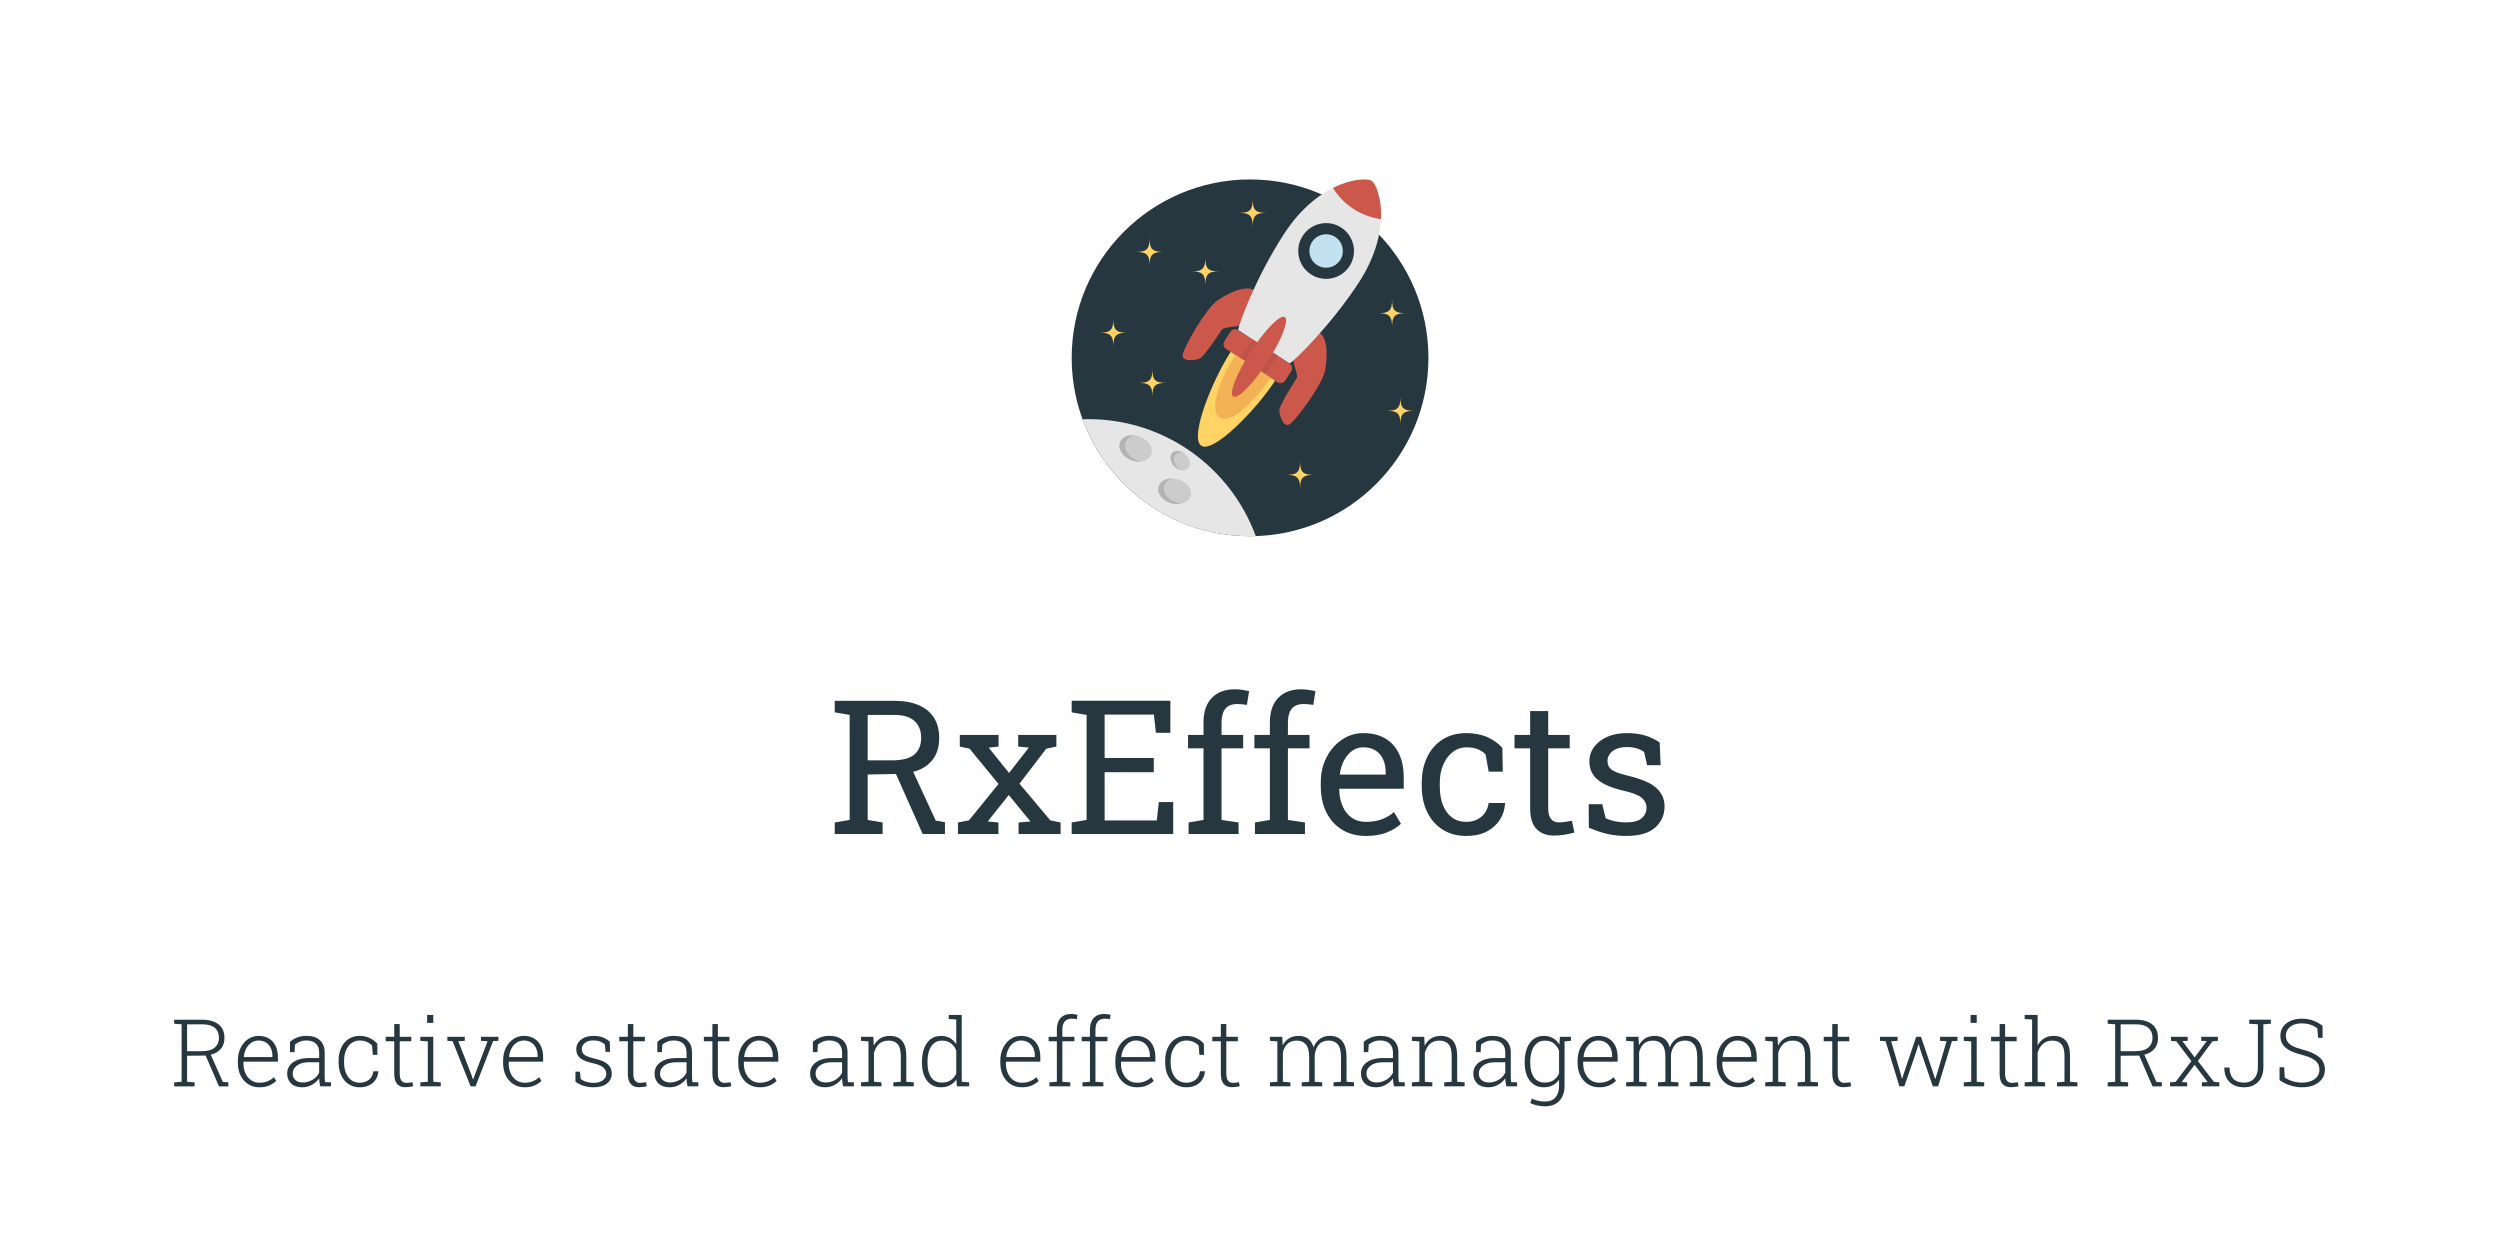 <?xml version="1.0" encoding="utf-8"?>
<svg viewBox="0 0 1280 640" xmlns="http://www.w3.org/2000/svg">
  <rect width="1280" height="640" style="fill: rgb(255, 255, 255);"/>
  <path d="M 451.893 427.019 L 427.383 427.019 L 427.383 421.109 L 435.023 419.799 L 435.023 366.039 L 427.383 364.719 L 427.383 358.819 L 457.803 358.819 C 462.77 358.819 466.963 359.559 470.383 361.039 C 473.81 362.526 476.413 364.676 478.193 367.489 C 479.973 370.302 480.863 373.739 480.863 377.799 C 480.863 381.799 479.996 385.159 478.263 387.879 C 476.53 390.599 474.07 392.652 470.883 394.039 C 467.696 395.432 463.913 396.176 459.533 396.269 L 444.253 396.549 L 444.253 419.799 L 451.893 421.109 L 451.893 427.019 Z M 483.813 427.019 L 472.423 427.019 L 457.243 392.939 L 466.473 392.849 L 479.083 420.129 L 483.813 420.969 L 483.813 427.019 Z M 444.253 366.039 L 444.253 389.289 L 456.863 389.289 C 462.023 389.289 465.773 388.302 468.113 386.329 C 470.46 384.362 471.633 381.489 471.633 377.709 C 471.633 374.116 470.506 371.272 468.253 369.179 C 466.006 367.086 462.523 366.039 457.803 366.039 L 444.253 366.039 ZM 511.195 427.019 L 490.475 427.019 L 490.475 421.109 L 496.095 420.039 L 511.235 401.379 L 496.425 383.329 L 491.415 382.249 L 491.415 376.299 L 511.285 376.299 L 511.285 382.249 L 506.225 382.819 L 516.635 395.749 L 526.755 382.769 L 521.315 382.249 L 521.315 376.299 L 540.865 376.299 L 540.865 382.249 L 535.705 383.329 L 521.975 401.239 L 537.775 420.039 L 543.025 421.109 L 543.025 427.019 L 521.505 427.019 L 521.505 421.109 L 527.595 420.599 L 516.485 407.049 L 505.705 420.599 L 511.195 421.109 L 511.195 427.019 ZM 600.676 427.019 L 548.696 427.019 L 548.696 421.109 L 556.336 419.799 L 556.336 366.039 L 548.696 364.719 L 548.696 358.769 L 599.226 358.769 L 599.226 375.179 L 591.816 375.179 L 590.786 365.889 L 565.566 365.889 L 565.566 388.109 L 590.736 388.109 L 590.736 395.379 L 565.566 395.379 L 565.566 420.079 L 592.286 420.079 L 593.316 410.659 L 600.676 410.659 L 600.676 427.019 ZM 634.151 427.019 L 608.551 427.019 L 608.551 421.109 L 616.191 419.799 L 616.191 383.139 L 608.271 383.139 L 608.271 376.299 L 616.191 376.299 L 616.191 369.879 C 616.191 364.472 617.604 360.292 620.431 357.339 C 623.264 354.386 627.211 352.909 632.271 352.909 C 633.331 352.909 634.481 352.996 635.721 353.169 C 636.954 353.342 638.227 353.582 639.541 353.889 L 638.411 360.929 C 637.851 360.802 637.094 360.692 636.141 360.599 C 635.187 360.506 634.287 360.459 633.441 360.459 C 630.721 360.459 628.707 361.262 627.401 362.869 C 626.087 364.482 625.431 366.819 625.431 369.879 L 625.431 376.299 L 636.491 376.299 L 636.491 383.139 L 625.431 383.139 L 625.431 419.799 L 634.151 421.109 L 634.151 427.019 ZM 668.135 427.019 L 642.535 427.019 L 642.535 421.109 L 650.175 419.799 L 650.175 383.139 L 642.255 383.139 L 642.255 376.299 L 650.175 376.299 L 650.175 369.879 C 650.175 364.472 651.588 360.292 654.415 357.339 C 657.248 354.386 661.195 352.909 666.255 352.909 C 667.315 352.909 668.465 352.996 669.705 353.169 C 670.938 353.342 672.212 353.582 673.525 353.889 L 672.395 360.929 C 671.835 360.802 671.078 360.692 670.125 360.599 C 669.172 360.506 668.272 360.459 667.425 360.459 C 664.705 360.459 662.692 361.262 661.385 362.869 C 660.072 364.482 659.415 366.819 659.415 369.879 L 659.415 376.299 L 670.475 376.299 L 670.475 383.139 L 659.415 383.139 L 659.415 419.799 L 668.135 421.109 L 668.135 427.019 ZM 699.351 427.999 C 694.664 427.999 690.584 426.929 687.111 424.789 C 683.644 422.649 680.964 419.672 679.071 415.859 C 677.184 412.046 676.241 407.639 676.241 402.639 L 676.241 400.579 C 676.241 395.766 677.234 391.462 679.221 387.669 C 681.201 383.869 683.841 380.869 687.141 378.669 C 690.434 376.462 694.034 375.359 697.941 375.359 C 702.507 375.359 706.327 376.299 709.401 378.179 C 712.481 380.052 714.801 382.682 716.361 386.069 C 717.927 389.462 718.711 393.456 718.711 398.049 L 718.711 403.819 L 685.801 403.819 L 685.661 404.049 C 685.721 407.302 686.291 410.186 687.371 412.699 C 688.451 415.212 690.007 417.189 692.041 418.629 C 694.067 420.069 696.504 420.789 699.351 420.789 C 702.477 420.789 705.217 420.342 707.571 419.449 C 709.931 418.556 711.971 417.329 713.691 415.769 L 717.301 421.769 C 715.487 423.516 713.091 424.992 710.111 426.199 C 707.124 427.399 703.537 427.999 699.351 427.999 Z M 685.991 396.359 L 686.081 396.599 L 709.471 396.599 L 709.471 395.379 C 709.471 392.939 709.041 390.759 708.181 388.839 C 707.327 386.919 706.047 385.402 704.341 384.289 C 702.641 383.182 700.507 382.629 697.941 382.629 C 695.881 382.629 694.007 383.229 692.321 384.429 C 690.634 385.636 689.244 387.269 688.151 389.329 C 687.051 391.396 686.331 393.739 685.991 396.359 ZM 750.676 427.999 C 746.083 427.999 742.083 426.929 738.676 424.789 C 735.27 422.649 732.63 419.672 730.756 415.859 C 728.883 412.046 727.946 407.639 727.946 402.639 L 727.946 400.679 C 727.946 395.866 728.853 391.552 730.666 387.739 C 732.473 383.926 735.08 380.909 738.486 378.689 C 741.893 376.469 745.956 375.359 750.676 375.359 C 754.77 375.359 758.356 376.032 761.436 377.379 C 764.516 378.719 767.103 380.562 769.196 382.909 L 769.426 395.099 L 762.206 395.099 L 760.616 386.239 C 759.55 385.146 758.22 384.269 756.626 383.609 C 755.033 382.956 753.16 382.629 751.006 382.629 C 748.253 382.629 745.84 383.442 743.766 385.069 C 741.686 386.689 740.07 388.859 738.916 391.579 C 737.756 394.299 737.176 397.332 737.176 400.679 L 737.176 402.639 C 737.176 406.332 737.716 409.536 738.796 412.249 C 739.876 414.969 741.423 417.072 743.436 418.559 C 745.45 420.046 747.846 420.789 750.626 420.789 C 753.753 420.789 756.35 419.929 758.416 418.209 C 760.476 416.489 761.74 414.129 762.206 411.129 L 770.506 411.129 L 770.596 411.409 C 770.443 414.316 769.583 417.036 768.016 419.569 C 766.456 422.096 764.23 424.132 761.336 425.679 C 758.45 427.226 754.896 427.999 750.676 427.999 ZM 795.682 427.819 C 791.929 427.819 788.952 426.716 786.752 424.509 C 784.545 422.309 783.442 418.786 783.442 413.939 L 783.442 383.139 L 775.432 383.139 L 775.432 376.299 L 783.442 376.299 L 783.442 364.069 L 792.682 364.069 L 792.682 376.299 L 803.692 376.299 L 803.692 383.139 L 792.682 383.139 L 792.682 413.939 C 792.682 416.379 793.165 418.176 794.132 419.329 C 795.099 420.489 796.395 421.069 798.022 421.069 C 799.115 421.069 800.335 420.966 801.682 420.759 C 803.022 420.559 804.069 420.379 804.822 420.219 L 806.082 426.269 C 804.742 426.676 803.095 427.036 801.142 427.349 C 799.189 427.662 797.369 427.819 795.682 427.819 ZM 832.521 427.999 C 829.114 427.999 825.927 427.656 822.961 426.969 C 819.987 426.282 816.831 425.222 813.491 423.789 L 813.401 411.739 L 820.381 411.739 L 822.111 418.999 C 823.864 419.719 825.561 420.242 827.201 420.569 C 828.841 420.902 830.614 421.069 832.521 421.069 C 836.274 421.069 838.961 420.349 840.581 418.909 C 842.207 417.469 843.021 415.689 843.021 413.569 C 843.021 411.569 842.201 409.872 840.561 408.479 C 838.921 407.086 835.944 405.906 831.631 404.939 C 825.504 403.532 820.997 401.649 818.111 399.289 C 815.217 396.929 813.771 393.782 813.771 389.849 C 813.771 387.096 814.567 384.636 816.161 382.469 C 817.754 380.296 819.974 378.569 822.821 377.289 C 825.661 376.002 828.971 375.359 832.751 375.359 C 836.597 375.359 839.887 375.799 842.621 376.679 C 845.354 377.552 847.737 378.722 849.771 380.189 L 850.241 391.769 L 843.301 391.769 L 841.801 385.019 C 840.707 384.206 839.411 383.579 837.911 383.139 C 836.411 382.706 834.691 382.489 832.751 382.489 C 829.877 382.489 827.544 383.159 825.751 384.499 C 823.951 385.846 823.051 387.536 823.051 389.569 C 823.051 390.756 823.307 391.786 823.821 392.659 C 824.341 393.532 825.334 394.322 826.801 395.029 C 828.267 395.729 830.424 396.422 833.271 397.109 C 840.331 398.769 845.261 400.879 848.061 403.439 C 850.854 406.006 852.251 409.162 852.251 412.909 C 852.251 417.189 850.667 420.776 847.501 423.669 C 844.327 426.556 839.334 427.999 832.521 427.999 Z" transform="matrix(1, 0, 0, 1, 0, 0)" style="fill: rgb(38, 55, 64); white-space: pre;"/>
  <path d="M 99.615 556.224 L 89.165 556.224 L 89.165 554.164 L 92.985 553.864 L 92.985 524.444 L 89.165 524.144 L 89.165 522.104 L 103.555 522.104 C 105.995 522.104 108.058 522.464 109.745 523.184 C 111.431 523.897 112.715 524.944 113.595 526.324 C 114.481 527.697 114.925 529.391 114.925 531.404 C 114.925 533.357 114.468 535.007 113.555 536.354 C 112.641 537.694 111.358 538.714 109.705 539.414 C 108.058 540.107 106.125 540.461 103.905 540.474 L 95.795 540.544 L 95.795 553.864 L 99.615 554.164 L 99.615 556.224 Z M 116.895 556.224 L 112.115 556.224 L 104.775 539.284 L 107.585 539.254 L 114.105 553.954 L 116.895 554.144 L 116.895 556.224 Z M 95.795 524.444 L 95.795 538.204 L 103.275 538.204 C 106.321 538.204 108.555 537.577 109.975 536.324 C 111.401 535.077 112.115 533.431 112.115 531.384 C 112.115 529.177 111.401 527.471 109.975 526.264 C 108.555 525.051 106.415 524.444 103.555 524.444 L 95.795 524.444 ZM 132.828 556.694 C 130.654 556.694 128.741 556.167 127.088 555.114 C 125.434 554.061 124.138 552.601 123.198 550.734 C 122.258 548.867 121.788 546.714 121.788 544.274 L 121.788 542.984 C 121.788 540.564 122.258 538.404 123.198 536.504 C 124.138 534.604 125.408 533.107 127.008 532.014 C 128.608 530.921 130.391 530.374 132.358 530.374 C 134.438 530.374 136.218 530.821 137.698 531.714 C 139.171 532.601 140.301 533.854 141.088 535.474 C 141.881 537.094 142.278 538.997 142.278 541.184 L 142.278 543.574 L 124.698 543.574 L 124.648 544.604 C 124.668 546.477 125.018 548.147 125.698 549.614 C 126.378 551.087 127.328 552.244 128.548 553.084 C 129.774 553.931 131.201 554.354 132.828 554.354 C 134.421 554.354 135.824 554.101 137.038 553.594 C 138.251 553.081 139.318 552.387 140.238 551.514 L 141.428 553.434 C 140.448 554.374 139.258 555.154 137.858 555.774 C 136.458 556.387 134.781 556.694 132.828 556.694 Z M 124.838 541.084 L 124.888 541.224 L 139.468 541.224 L 139.468 540.524 C 139.468 539.037 139.181 537.704 138.608 536.524 C 138.034 535.344 137.221 534.421 136.168 533.754 C 135.114 533.081 133.844 532.744 132.358 532.744 C 131.018 532.744 129.808 533.107 128.728 533.834 C 127.648 534.561 126.768 535.554 126.088 536.814 C 125.408 538.067 124.991 539.491 124.838 541.084 ZM 154.717 556.694 C 152.31 556.694 150.43 556.054 149.077 554.774 C 147.717 553.494 147.037 551.761 147.037 549.574 C 147.037 548.007 147.49 546.634 148.397 545.454 C 149.303 544.274 150.587 543.357 152.247 542.704 C 153.913 542.051 155.887 541.724 158.167 541.724 L 163.417 541.724 L 163.417 538.814 C 163.417 536.987 162.873 535.514 161.787 534.394 C 160.7 533.281 159.063 532.724 156.877 532.724 C 155.643 532.724 154.537 532.921 153.557 533.314 C 152.583 533.714 151.737 534.217 151.017 534.824 L 150.787 538.694 L 148.467 538.694 L 148.467 533.404 C 149.56 532.464 150.8 531.724 152.187 531.184 C 153.58 530.644 155.16 530.374 156.927 530.374 C 159.907 530.374 162.203 531.124 163.817 532.624 C 165.423 534.124 166.227 536.204 166.227 538.864 L 166.227 551.094 C 166.227 551.594 166.243 552.091 166.277 552.584 C 166.31 553.077 166.363 553.564 166.437 554.044 L 169.467 554.164 L 169.467 556.204 L 163.927 556.204 C 163.74 555.284 163.613 554.541 163.547 553.974 C 163.473 553.414 163.43 552.781 163.417 552.074 C 162.497 553.434 161.277 554.544 159.757 555.404 C 158.243 556.264 156.563 556.694 154.717 556.694 Z M 155.047 554.234 C 156.78 554.234 158.427 553.777 159.987 552.864 C 161.54 551.951 162.683 550.737 163.417 549.224 L 163.417 543.874 L 158.147 543.874 C 155.553 543.874 153.52 544.434 152.047 545.554 C 150.58 546.667 149.847 548.037 149.847 549.664 C 149.847 551.024 150.317 552.127 151.257 552.974 C 152.19 553.814 153.453 554.234 155.047 554.234 ZM 184.107 556.694 C 182 556.694 180.137 556.164 178.517 555.104 C 176.904 554.037 175.64 552.554 174.727 550.654 C 173.814 548.747 173.357 546.534 173.357 544.014 L 173.357 543.034 C 173.357 540.561 173.797 538.374 174.677 536.474 C 175.557 534.567 176.804 533.074 178.417 531.994 C 180.024 530.914 181.914 530.374 184.087 530.374 C 186.054 530.374 187.804 530.747 189.337 531.494 C 190.87 532.234 192.15 533.191 193.177 534.364 L 193.227 540.104 L 190.887 540.104 L 190.507 535.364 C 189.727 534.537 188.814 533.894 187.767 533.434 C 186.72 532.974 185.517 532.744 184.157 532.744 C 182.564 532.744 181.167 533.187 179.967 534.074 C 178.76 534.967 177.824 536.191 177.157 537.744 C 176.497 539.297 176.167 541.061 176.167 543.034 L 176.167 544.014 C 176.167 546.081 176.494 547.891 177.147 549.444 C 177.807 550.997 178.73 552.204 179.917 553.064 C 181.104 553.924 182.51 554.354 184.137 554.354 C 186.024 554.354 187.6 553.857 188.867 552.864 C 190.134 551.871 190.9 550.407 191.167 548.474 L 193.677 548.474 L 193.717 548.614 C 193.577 550.207 193.107 551.611 192.307 552.824 C 191.5 554.044 190.404 554.994 189.017 555.674 C 187.637 556.354 186 556.694 184.107 556.694 ZM 207.482 556.654 C 205.696 556.654 204.312 556.101 203.332 554.994 C 202.346 553.894 201.852 552.117 201.852 549.664 L 201.852 533.114 L 197.472 533.114 L 197.472 530.844 L 201.852 530.844 L 201.852 524.324 L 204.662 524.324 L 204.662 530.844 L 210.572 530.844 L 210.572 533.114 L 204.662 533.114 L 204.662 549.664 C 204.662 551.351 204.966 552.567 205.572 553.314 C 206.172 554.054 206.972 554.424 207.972 554.424 C 208.506 554.424 209.029 554.387 209.542 554.314 C 210.056 554.247 210.586 554.174 211.132 554.094 L 211.552 556.114 C 210.992 556.281 210.352 556.411 209.632 556.504 C 208.912 556.604 208.196 556.654 207.482 556.654 ZM 225.661 556.204 L 215.211 556.204 L 215.211 554.164 L 219.031 553.864 L 219.031 533.214 L 215.211 532.904 L 215.211 530.844 L 221.841 530.844 L 221.841 553.864 L 225.661 554.164 L 225.661 556.204 Z M 221.841 523.694 L 218.701 523.694 L 218.701 519.644 L 221.841 519.644 L 221.841 523.694 ZM 243.483 556.204 L 240.943 556.204 L 231.733 533.074 L 229.043 532.904 L 229.043 530.844 L 237.973 530.844 L 237.973 532.904 L 234.643 533.114 L 241.203 549.854 L 242.143 552.644 L 242.283 552.644 L 243.293 549.854 L 249.643 533.114 L 246.263 532.904 L 246.263 530.844 L 255.193 530.844 L 255.193 532.904 L 252.453 533.074 L 243.483 556.204 ZM 268.625 556.694 C 266.451 556.694 264.538 556.167 262.885 555.114 C 261.231 554.061 259.935 552.601 258.995 550.734 C 258.055 548.867 257.585 546.714 257.585 544.274 L 257.585 542.984 C 257.585 540.564 258.055 538.404 258.995 536.504 C 259.935 534.604 261.205 533.107 262.805 532.014 C 264.405 530.921 266.188 530.374 268.155 530.374 C 270.235 530.374 272.015 530.821 273.495 531.714 C 274.968 532.601 276.098 533.854 276.885 535.474 C 277.678 537.094 278.075 538.997 278.075 541.184 L 278.075 543.574 L 260.495 543.574 L 260.445 544.604 C 260.465 546.477 260.815 548.147 261.495 549.614 C 262.175 551.087 263.125 552.244 264.345 553.084 C 265.571 553.931 266.998 554.354 268.625 554.354 C 270.218 554.354 271.621 554.101 272.835 553.594 C 274.048 553.081 275.115 552.387 276.035 551.514 L 277.225 553.434 C 276.245 554.374 275.055 555.154 273.655 555.774 C 272.255 556.387 270.578 556.694 268.625 556.694 Z M 260.635 541.084 L 260.685 541.224 L 275.265 541.224 L 275.265 540.524 C 275.265 539.037 274.978 537.704 274.405 536.524 C 273.831 535.344 273.018 534.421 271.965 533.754 C 270.911 533.081 269.641 532.744 268.155 532.744 C 266.815 532.744 265.605 533.107 264.525 533.834 C 263.445 534.561 262.565 535.554 261.885 536.814 C 261.205 538.067 260.788 539.491 260.635 541.084 ZM 303.905 556.694 C 302.118 556.694 300.465 556.457 298.945 555.984 C 297.418 555.504 295.985 554.811 294.645 553.904 L 294.615 548.704 L 296.915 548.704 L 297.315 552.434 C 298.222 553.134 299.228 553.641 300.335 553.954 C 301.448 554.267 302.638 554.424 303.905 554.424 C 306.025 554.424 307.642 553.964 308.755 553.044 C 309.862 552.117 310.415 551.021 310.415 549.754 C 310.415 548.567 309.918 547.517 308.925 546.604 C 307.932 545.691 306.172 544.954 303.645 544.394 C 300.612 543.734 298.418 542.857 297.065 541.764 C 295.718 540.671 295.045 539.147 295.045 537.194 C 295.045 535.914 295.402 534.757 296.115 533.724 C 296.835 532.697 297.855 531.881 299.175 531.274 C 300.495 530.674 302.048 530.374 303.835 530.374 C 305.688 530.374 307.305 530.644 308.685 531.184 C 310.058 531.724 311.238 532.447 312.225 533.354 L 312.335 538.554 L 310.045 538.554 L 309.715 534.804 C 309.008 534.131 308.188 533.611 307.255 533.244 C 306.315 532.877 305.175 532.694 303.835 532.694 C 301.928 532.694 300.458 533.137 299.425 534.024 C 298.392 534.904 297.875 535.931 297.875 537.104 C 297.875 537.871 298.035 538.537 298.355 539.104 C 298.675 539.677 299.292 540.191 300.205 540.644 C 301.125 541.097 302.458 541.527 304.205 541.934 C 307.378 542.647 309.675 543.617 311.095 544.844 C 312.515 546.071 313.225 547.661 313.225 549.614 C 313.225 551.681 312.425 553.377 310.825 554.704 C 309.225 556.031 306.918 556.694 303.905 556.694 ZM 327.084 556.654 C 325.297 556.654 323.914 556.101 322.934 554.994 C 321.947 553.894 321.454 552.117 321.454 549.664 L 321.454 533.114 L 317.074 533.114 L 317.074 530.844 L 321.454 530.844 L 321.454 524.324 L 324.264 524.324 L 324.264 530.844 L 330.174 530.844 L 330.174 533.114 L 324.264 533.114 L 324.264 549.664 C 324.264 551.351 324.567 552.567 325.174 553.314 C 325.774 554.054 326.574 554.424 327.574 554.424 C 328.107 554.424 328.631 554.387 329.144 554.314 C 329.657 554.247 330.187 554.174 330.734 554.094 L 331.154 556.114 C 330.594 556.281 329.954 556.411 329.234 556.504 C 328.514 556.604 327.797 556.654 327.084 556.654 ZM 342.803 556.694 C 340.396 556.694 338.516 556.054 337.163 554.774 C 335.803 553.494 335.123 551.761 335.123 549.574 C 335.123 548.007 335.576 546.634 336.483 545.454 C 337.389 544.274 338.673 543.357 340.333 542.704 C 341.999 542.051 343.973 541.724 346.253 541.724 L 351.503 541.724 L 351.503 538.814 C 351.503 536.987 350.959 535.514 349.873 534.394 C 348.786 533.281 347.149 532.724 344.963 532.724 C 343.729 532.724 342.623 532.921 341.643 533.314 C 340.669 533.714 339.823 534.217 339.103 534.824 L 338.873 538.694 L 336.553 538.694 L 336.553 533.404 C 337.646 532.464 338.886 531.724 340.273 531.184 C 341.666 530.644 343.246 530.374 345.013 530.374 C 347.993 530.374 350.289 531.124 351.903 532.624 C 353.509 534.124 354.313 536.204 354.313 538.864 L 354.313 551.094 C 354.313 551.594 354.329 552.091 354.363 552.584 C 354.396 553.077 354.449 553.564 354.523 554.044 L 357.553 554.164 L 357.553 556.204 L 352.013 556.204 C 351.826 555.284 351.699 554.541 351.633 553.974 C 351.559 553.414 351.516 552.781 351.503 552.074 C 350.583 553.434 349.363 554.544 347.843 555.404 C 346.329 556.264 344.649 556.694 342.803 556.694 Z M 343.133 554.234 C 344.866 554.234 346.513 553.777 348.073 552.864 C 349.626 551.951 350.769 550.737 351.503 549.224 L 351.503 543.874 L 346.233 543.874 C 343.639 543.874 341.606 544.434 340.133 545.554 C 338.666 546.667 337.933 548.037 337.933 549.664 C 337.933 551.024 338.403 552.127 339.343 552.974 C 340.276 553.814 341.539 554.234 343.133 554.234 ZM 370.373 556.654 C 368.586 556.654 367.203 556.101 366.223 554.994 C 365.236 553.894 364.743 552.117 364.743 549.664 L 364.743 533.114 L 360.363 533.114 L 360.363 530.844 L 364.743 530.844 L 364.743 524.324 L 367.553 524.324 L 367.553 530.844 L 373.463 530.844 L 373.463 533.114 L 367.553 533.114 L 367.553 549.664 C 367.553 551.351 367.856 552.567 368.463 553.314 C 369.063 554.054 369.863 554.424 370.863 554.424 C 371.396 554.424 371.92 554.387 372.433 554.314 C 372.946 554.247 373.476 554.174 374.023 554.094 L 374.443 556.114 C 373.883 556.281 373.243 556.411 372.523 556.504 C 371.803 556.604 371.086 556.654 370.373 556.654 ZM 389.023 556.694 C 386.85 556.694 384.936 556.167 383.283 555.114 C 381.63 554.061 380.333 552.601 379.393 550.734 C 378.453 548.867 377.983 546.714 377.983 544.274 L 377.983 542.984 C 377.983 540.564 378.453 538.404 379.393 536.504 C 380.333 534.604 381.603 533.107 383.203 532.014 C 384.803 530.921 386.586 530.374 388.553 530.374 C 390.633 530.374 392.413 530.821 393.893 531.714 C 395.366 532.601 396.496 533.854 397.283 535.474 C 398.076 537.094 398.473 538.997 398.473 541.184 L 398.473 543.574 L 380.893 543.574 L 380.843 544.604 C 380.863 546.477 381.213 548.147 381.893 549.614 C 382.573 551.087 383.523 552.244 384.743 553.084 C 385.97 553.931 387.396 554.354 389.023 554.354 C 390.616 554.354 392.02 554.101 393.233 553.594 C 394.446 553.081 395.513 552.387 396.433 551.514 L 397.623 553.434 C 396.643 554.374 395.453 555.154 394.053 555.774 C 392.653 556.387 390.976 556.694 389.023 556.694 Z M 381.033 541.084 L 381.083 541.224 L 395.663 541.224 L 395.663 540.524 C 395.663 539.037 395.376 537.704 394.803 536.524 C 394.23 535.344 393.416 534.421 392.363 533.754 C 391.31 533.081 390.04 532.744 388.553 532.744 C 387.213 532.744 386.003 533.107 384.923 533.834 C 383.843 534.561 382.963 535.554 382.283 536.814 C 381.603 538.067 381.186 539.491 381.033 541.084 ZM 422.443 556.694 C 420.037 556.694 418.157 556.054 416.803 554.774 C 415.443 553.494 414.763 551.761 414.763 549.574 C 414.763 548.007 415.217 546.634 416.123 545.454 C 417.03 544.274 418.313 543.357 419.973 542.704 C 421.64 542.051 423.613 541.724 425.893 541.724 L 431.143 541.724 L 431.143 538.814 C 431.143 536.987 430.6 535.514 429.513 534.394 C 428.427 533.281 426.79 532.724 424.603 532.724 C 423.37 532.724 422.263 532.921 421.283 533.314 C 420.31 533.714 419.463 534.217 418.743 534.824 L 418.513 538.694 L 416.193 538.694 L 416.193 533.404 C 417.287 532.464 418.527 531.724 419.913 531.184 C 421.307 530.644 422.887 530.374 424.653 530.374 C 427.633 530.374 429.93 531.124 431.543 532.624 C 433.15 534.124 433.953 536.204 433.953 538.864 L 433.953 551.094 C 433.953 551.594 433.97 552.091 434.003 552.584 C 434.037 553.077 434.09 553.564 434.163 554.044 L 437.193 554.164 L 437.193 556.204 L 431.653 556.204 C 431.467 555.284 431.34 554.541 431.273 553.974 C 431.2 553.414 431.157 552.781 431.143 552.074 C 430.223 553.434 429.003 554.544 427.483 555.404 C 425.97 556.264 424.29 556.694 422.443 556.694 Z M 422.773 554.234 C 424.507 554.234 426.153 553.777 427.713 552.864 C 429.267 551.951 430.41 550.737 431.143 549.224 L 431.143 543.874 L 425.873 543.874 C 423.28 543.874 421.247 544.434 419.773 545.554 C 418.307 546.667 417.573 548.037 417.573 549.664 C 417.573 551.024 418.043 552.127 418.983 552.974 C 419.917 553.814 421.18 554.234 422.773 554.234 ZM 451.304 556.204 L 440.844 556.204 L 440.844 554.164 L 444.664 553.864 L 444.664 533.214 L 440.844 532.904 L 440.844 530.844 L 447.154 530.844 L 447.384 535.394 C 448.197 533.801 449.29 532.564 450.664 531.684 C 452.037 530.811 453.677 530.374 455.584 530.374 C 458.337 530.374 460.434 531.214 461.874 532.894 C 463.307 534.574 464.024 537.204 464.024 540.784 L 464.024 553.864 L 467.844 554.164 L 467.844 556.204 L 457.394 556.204 L 457.394 554.164 L 461.214 553.864 L 461.214 540.804 C 461.214 537.871 460.674 535.801 459.594 534.594 C 458.514 533.394 456.974 532.794 454.974 532.794 C 452.88 532.794 451.227 533.377 450.014 534.544 C 448.794 535.717 447.947 537.251 447.474 539.144 L 447.474 553.864 L 451.304 554.164 L 451.304 556.204 ZM 481.725 556.694 C 479.705 556.694 477.968 556.181 476.515 555.154 C 475.061 554.121 473.951 552.674 473.185 550.814 C 472.425 548.954 472.045 546.757 472.045 544.224 L 472.045 543.734 C 472.045 541.034 472.425 538.684 473.185 536.684 C 473.951 534.684 475.065 533.131 476.525 532.024 C 477.991 530.924 479.738 530.374 481.765 530.374 C 483.531 530.374 485.068 530.751 486.375 531.504 C 487.681 532.251 488.755 533.297 489.595 534.644 L 489.595 522.004 L 485.775 521.704 L 485.775 519.644 L 489.595 519.644 L 492.405 519.644 L 492.405 553.864 L 496.225 554.164 L 496.225 556.204 L 489.905 556.204 L 489.685 552.614 C 488.858 553.901 487.775 554.901 486.435 555.614 C 485.088 556.334 483.518 556.694 481.725 556.694 Z M 482.235 554.284 C 484.061 554.284 485.585 553.871 486.805 553.044 C 488.025 552.211 488.955 551.084 489.595 549.664 L 489.595 537.824 C 488.988 536.357 488.098 535.151 486.925 534.204 C 485.751 533.264 484.205 532.794 482.285 532.794 C 480.645 532.794 479.278 533.254 478.185 534.174 C 477.091 535.094 476.265 536.374 475.705 538.014 C 475.151 539.654 474.875 541.561 474.875 543.734 L 474.875 544.224 C 474.875 547.291 475.488 549.734 476.715 551.554 C 477.941 553.374 479.781 554.284 482.235 554.284 ZM 523.203 556.694 C 521.029 556.694 519.116 556.167 517.463 555.114 C 515.809 554.061 514.513 552.601 513.573 550.734 C 512.633 548.867 512.163 546.714 512.163 544.274 L 512.163 542.984 C 512.163 540.564 512.633 538.404 513.573 536.504 C 514.513 534.604 515.783 533.107 517.383 532.014 C 518.983 530.921 520.766 530.374 522.733 530.374 C 524.813 530.374 526.593 530.821 528.073 531.714 C 529.546 532.601 530.676 533.854 531.463 535.474 C 532.256 537.094 532.653 538.997 532.653 541.184 L 532.653 543.574 L 515.073 543.574 L 515.023 544.604 C 515.043 546.477 515.393 548.147 516.073 549.614 C 516.753 551.087 517.703 552.244 518.923 553.084 C 520.149 553.931 521.576 554.354 523.203 554.354 C 524.796 554.354 526.199 554.101 527.413 553.594 C 528.626 553.081 529.693 552.387 530.613 551.514 L 531.803 553.434 C 530.823 554.374 529.633 555.154 528.233 555.774 C 526.833 556.387 525.156 556.694 523.203 556.694 Z M 515.213 541.084 L 515.263 541.224 L 529.843 541.224 L 529.843 540.524 C 529.843 539.037 529.556 537.704 528.983 536.524 C 528.409 535.344 527.596 534.421 526.543 533.754 C 525.489 533.081 524.219 532.744 522.733 532.744 C 521.393 532.744 520.183 533.107 519.103 533.834 C 518.023 534.561 517.143 535.554 516.463 536.814 C 515.783 538.067 515.366 539.491 515.213 541.084 ZM 547.978 556.204 L 537.288 556.204 L 537.288 554.164 L 541.108 553.864 L 541.108 533.114 L 536.888 533.114 L 536.888 530.844 L 541.108 530.844 L 541.108 527.114 C 541.108 524.587 541.744 522.627 543.018 521.234 C 544.291 519.847 546.078 519.154 548.378 519.154 C 548.911 519.154 549.454 519.187 550.008 519.254 C 550.561 519.327 551.118 519.441 551.678 519.594 L 551.308 521.864 C 550.914 521.771 550.504 521.697 550.078 521.644 C 549.644 521.591 549.171 521.564 548.658 521.564 C 547.124 521.564 545.951 522.047 545.138 523.014 C 544.331 523.987 543.928 525.354 543.928 527.114 L 543.928 530.844 L 550.088 530.844 L 550.088 533.114 L 543.928 533.114 L 543.928 553.864 L 547.978 554.164 L 547.978 556.204 ZM 564.923 556.204 L 554.233 556.204 L 554.233 554.164 L 558.053 553.864 L 558.053 533.114 L 553.833 533.114 L 553.833 530.844 L 558.053 530.844 L 558.053 527.114 C 558.053 524.587 558.69 522.627 559.963 521.234 C 561.236 519.847 563.023 519.154 565.323 519.154 C 565.856 519.154 566.4 519.187 566.953 519.254 C 567.506 519.327 568.063 519.441 568.623 519.594 L 568.253 521.864 C 567.86 521.771 567.45 521.697 567.023 521.644 C 566.59 521.591 566.116 521.564 565.603 521.564 C 564.07 521.564 562.896 522.047 562.083 523.014 C 561.276 523.987 560.873 525.354 560.873 527.114 L 560.873 530.844 L 567.033 530.844 L 567.033 533.114 L 560.873 533.114 L 560.873 553.864 L 564.923 554.164 L 564.923 556.204 ZM 582.101 556.694 C 579.928 556.694 578.015 556.167 576.361 555.114 C 574.708 554.061 573.411 552.601 572.471 550.734 C 571.531 548.867 571.061 546.714 571.061 544.274 L 571.061 542.984 C 571.061 540.564 571.531 538.404 572.471 536.504 C 573.411 534.604 574.681 533.107 576.281 532.014 C 577.881 530.921 579.665 530.374 581.631 530.374 C 583.711 530.374 585.491 530.821 586.971 531.714 C 588.445 532.601 589.575 533.854 590.361 535.474 C 591.155 537.094 591.551 538.997 591.551 541.184 L 591.551 543.574 L 573.971 543.574 L 573.921 544.604 C 573.941 546.477 574.291 548.147 574.971 549.614 C 575.651 551.087 576.601 552.244 577.821 553.084 C 579.048 553.931 580.475 554.354 582.101 554.354 C 583.695 554.354 585.098 554.101 586.311 553.594 C 587.525 553.081 588.591 552.387 589.511 551.514 L 590.701 553.434 C 589.721 554.374 588.531 555.154 587.131 555.774 C 585.731 556.387 584.055 556.694 582.101 556.694 Z M 574.111 541.084 L 574.161 541.224 L 588.741 541.224 L 588.741 540.524 C 588.741 539.037 588.455 537.704 587.881 536.524 C 587.308 535.344 586.495 534.421 585.441 533.754 C 584.388 533.081 583.118 532.744 581.631 532.744 C 580.291 532.744 579.081 533.107 578.001 533.834 C 576.921 534.561 576.041 535.554 575.361 536.814 C 574.681 538.067 574.265 539.491 574.111 541.084 ZM 607.318 556.694 C 605.211 556.694 603.348 556.164 601.728 555.104 C 600.115 554.037 598.851 552.554 597.938 550.654 C 597.025 548.747 596.568 546.534 596.568 544.014 L 596.568 543.034 C 596.568 540.561 597.008 538.374 597.888 536.474 C 598.768 534.567 600.015 533.074 601.628 531.994 C 603.235 530.914 605.125 530.374 607.298 530.374 C 609.265 530.374 611.015 530.747 612.548 531.494 C 614.081 532.234 615.361 533.191 616.388 534.364 L 616.438 540.104 L 614.098 540.104 L 613.718 535.364 C 612.938 534.537 612.025 533.894 610.978 533.434 C 609.931 532.974 608.728 532.744 607.368 532.744 C 605.775 532.744 604.378 533.187 603.178 534.074 C 601.971 534.967 601.035 536.191 600.368 537.744 C 599.708 539.297 599.378 541.061 599.378 543.034 L 599.378 544.014 C 599.378 546.081 599.705 547.891 600.358 549.444 C 601.018 550.997 601.941 552.204 603.128 553.064 C 604.315 553.924 605.721 554.354 607.348 554.354 C 609.235 554.354 610.811 553.857 612.078 552.864 C 613.345 551.871 614.111 550.407 614.378 548.474 L 616.888 548.474 L 616.928 548.614 C 616.788 550.207 616.318 551.611 615.518 552.824 C 614.711 554.044 613.615 554.994 612.228 555.674 C 610.848 556.354 609.211 556.694 607.318 556.694 ZM 630.693 556.654 C 628.907 556.654 627.523 556.101 626.543 554.994 C 625.557 553.894 625.063 552.117 625.063 549.664 L 625.063 533.114 L 620.683 533.114 L 620.683 530.844 L 625.063 530.844 L 625.063 524.324 L 627.873 524.324 L 627.873 530.844 L 633.783 530.844 L 633.783 533.114 L 627.873 533.114 L 627.873 549.664 C 627.873 551.351 628.177 552.567 628.783 553.314 C 629.383 554.054 630.183 554.424 631.183 554.424 C 631.717 554.424 632.24 554.387 632.753 554.314 C 633.267 554.247 633.797 554.174 634.343 554.094 L 634.763 556.114 C 634.203 556.281 633.563 556.411 632.843 556.504 C 632.123 556.604 631.407 556.654 630.693 556.654 ZM 660.667 556.204 L 650.187 556.204 L 650.187 554.164 L 654.007 553.864 L 654.007 533.214 L 650.187 532.904 L 650.187 530.844 L 656.517 530.844 L 656.747 535.184 C 657.534 533.664 658.611 532.484 659.977 531.644 C 661.344 530.797 662.971 530.374 664.857 530.374 C 666.811 530.374 668.437 530.854 669.737 531.814 C 671.031 532.774 671.961 534.247 672.527 536.234 C 673.247 534.407 674.321 532.971 675.747 531.924 C 677.181 530.877 678.911 530.354 680.937 530.354 C 683.644 530.354 685.734 531.257 687.207 533.064 C 688.687 534.864 689.427 537.647 689.427 541.414 L 689.427 553.834 L 693.247 554.144 L 693.247 556.184 L 682.767 556.184 L 682.767 554.144 L 686.587 553.834 L 686.587 541.364 C 686.587 538.224 686.037 536.007 684.937 534.714 C 683.837 533.414 682.311 532.764 680.357 532.764 C 678.151 532.764 676.454 533.464 675.267 534.864 C 674.081 536.264 673.371 538.034 673.137 540.174 L 673.137 553.864 L 676.957 554.164 L 676.957 556.204 L 666.477 556.204 L 666.477 554.164 L 670.297 553.864 L 670.297 541.364 C 670.297 538.291 669.741 536.094 668.627 534.774 C 667.507 533.454 665.971 532.794 664.017 532.794 C 661.957 532.794 660.351 533.341 659.197 534.434 C 658.051 535.527 657.267 536.981 656.847 538.794 L 656.847 553.864 L 660.667 554.164 L 660.667 556.204 ZM 704.49 556.694 C 702.084 556.694 700.204 556.054 698.85 554.774 C 697.49 553.494 696.81 551.761 696.81 549.574 C 696.81 548.007 697.264 546.634 698.17 545.454 C 699.077 544.274 700.36 543.357 702.02 542.704 C 703.687 542.051 705.66 541.724 707.94 541.724 L 713.19 541.724 L 713.19 538.814 C 713.19 536.987 712.647 535.514 711.56 534.394 C 710.474 533.281 708.837 532.724 706.65 532.724 C 705.417 532.724 704.31 532.921 703.33 533.314 C 702.357 533.714 701.51 534.217 700.79 534.824 L 700.56 538.694 L 698.24 538.694 L 698.24 533.404 C 699.334 532.464 700.574 531.724 701.96 531.184 C 703.354 530.644 704.934 530.374 706.7 530.374 C 709.68 530.374 711.977 531.124 713.59 532.624 C 715.197 534.124 716 536.204 716 538.864 L 716 551.094 C 716 551.594 716.017 552.091 716.05 552.584 C 716.084 553.077 716.137 553.564 716.21 554.044 L 719.24 554.164 L 719.24 556.204 L 713.7 556.204 C 713.514 555.284 713.387 554.541 713.32 553.974 C 713.247 553.414 713.204 552.781 713.19 552.074 C 712.27 553.434 711.05 554.544 709.53 555.404 C 708.017 556.264 706.337 556.694 704.49 556.694 Z M 704.82 554.234 C 706.554 554.234 708.2 553.777 709.76 552.864 C 711.314 551.951 712.457 550.737 713.19 549.224 L 713.19 543.874 L 707.92 543.874 C 705.327 543.874 703.294 544.434 701.82 545.554 C 700.354 546.667 699.62 548.037 699.62 549.664 C 699.62 551.024 700.09 552.127 701.03 552.974 C 701.964 553.814 703.227 554.234 704.82 554.234 ZM 733.351 556.204 L 722.891 556.204 L 722.891 554.164 L 726.711 553.864 L 726.711 533.214 L 722.891 532.904 L 722.891 530.844 L 729.201 530.844 L 729.431 535.394 C 730.244 533.801 731.337 532.564 732.711 531.684 C 734.084 530.811 735.724 530.374 737.631 530.374 C 740.384 530.374 742.481 531.214 743.921 532.894 C 745.354 534.574 746.071 537.204 746.071 540.784 L 746.071 553.864 L 749.891 554.164 L 749.891 556.204 L 739.441 556.204 L 739.441 554.164 L 743.261 553.864 L 743.261 540.804 C 743.261 537.871 742.721 535.801 741.641 534.594 C 740.561 533.394 739.021 532.794 737.021 532.794 C 734.927 532.794 733.274 533.377 732.061 534.544 C 730.841 535.717 729.994 537.251 729.521 539.144 L 729.521 553.864 L 733.351 554.164 L 733.351 556.204 ZM 762.006 556.694 C 759.599 556.694 757.719 556.054 756.366 554.774 C 755.006 553.494 754.326 551.761 754.326 549.574 C 754.326 548.007 754.779 546.634 755.686 545.454 C 756.593 544.274 757.876 543.357 759.536 542.704 C 761.203 542.051 763.176 541.724 765.456 541.724 L 770.706 541.724 L 770.706 538.814 C 770.706 536.987 770.163 535.514 769.076 534.394 C 767.989 533.281 766.353 532.724 764.166 532.724 C 762.933 532.724 761.826 532.921 760.846 533.314 C 759.873 533.714 759.026 534.217 758.306 534.824 L 758.076 538.694 L 755.756 538.694 L 755.756 533.404 C 756.849 532.464 758.089 531.724 759.476 531.184 C 760.869 530.644 762.449 530.374 764.216 530.374 C 767.196 530.374 769.493 531.124 771.106 532.624 C 772.713 534.124 773.516 536.204 773.516 538.864 L 773.516 551.094 C 773.516 551.594 773.533 552.091 773.566 552.584 C 773.599 553.077 773.653 553.564 773.726 554.044 L 776.756 554.164 L 776.756 556.204 L 771.216 556.204 C 771.029 555.284 770.903 554.541 770.836 553.974 C 770.763 553.414 770.719 552.781 770.706 552.074 C 769.786 553.434 768.566 554.544 767.046 555.404 C 765.533 556.264 763.853 556.694 762.006 556.694 Z M 762.336 554.234 C 764.069 554.234 765.716 553.777 767.276 552.864 C 768.829 551.951 769.973 550.737 770.706 549.224 L 770.706 543.874 L 765.436 543.874 C 762.843 543.874 760.809 544.434 759.336 545.554 C 757.869 546.667 757.136 548.037 757.136 549.664 C 757.136 551.024 757.606 552.127 758.546 552.974 C 759.479 553.814 760.743 554.234 762.336 554.234 ZM 791.046 566.444 C 789.813 566.444 788.51 566.297 787.136 566.004 C 785.763 565.704 784.56 565.304 783.526 564.804 L 784.276 562.464 C 785.276 562.944 786.333 563.317 787.446 563.584 C 788.566 563.851 789.753 563.984 791.006 563.984 C 793.413 563.984 795.22 563.271 796.426 561.844 C 797.64 560.411 798.246 558.421 798.246 555.874 L 798.246 552.784 C 797.4 554.017 796.316 554.977 794.996 555.664 C 793.676 556.351 792.143 556.694 790.396 556.694 C 788.363 556.694 786.62 556.181 785.166 555.154 C 783.713 554.121 782.596 552.671 781.816 550.804 C 781.036 548.937 780.646 546.744 780.646 544.224 L 780.646 543.734 C 780.646 541.034 781.036 538.684 781.816 536.684 C 782.596 534.684 783.716 533.131 785.176 532.024 C 786.636 530.924 788.39 530.374 790.436 530.374 C 792.25 530.374 793.82 530.764 795.146 531.544 C 796.48 532.331 797.56 533.424 798.386 534.824 L 798.686 530.844 L 801.056 530.844 L 801.056 555.874 C 801.056 558.047 800.663 559.924 799.876 561.504 C 799.083 563.077 797.936 564.294 796.436 565.154 C 794.936 566.014 793.14 566.444 791.046 566.444 Z M 790.906 554.284 C 792.753 554.284 794.28 553.861 795.486 553.014 C 796.7 552.174 797.62 551.017 798.246 549.544 L 798.246 537.944 C 797.653 536.464 796.776 535.234 795.616 534.254 C 794.463 533.281 792.91 532.794 790.956 532.794 C 789.316 532.794 787.94 533.257 786.826 534.184 C 785.72 535.111 784.886 536.397 784.326 538.044 C 783.76 539.684 783.476 541.581 783.476 543.734 L 783.476 544.224 C 783.476 547.291 784.1 549.734 785.346 551.554 C 786.586 553.374 788.44 554.284 790.906 554.284 Z M 804.316 532.884 L 800.496 533.254 L 799.576 530.844 L 804.316 530.844 L 804.316 532.884 ZM 818.773 556.694 C 816.6 556.694 814.686 556.167 813.033 555.114 C 811.38 554.061 810.083 552.601 809.143 550.734 C 808.203 548.867 807.733 546.714 807.733 544.274 L 807.733 542.984 C 807.733 540.564 808.203 538.404 809.143 536.504 C 810.083 534.604 811.353 533.107 812.953 532.014 C 814.553 530.921 816.336 530.374 818.303 530.374 C 820.383 530.374 822.163 530.821 823.643 531.714 C 825.116 532.601 826.246 533.854 827.033 535.474 C 827.826 537.094 828.223 538.997 828.223 541.184 L 828.223 543.574 L 810.643 543.574 L 810.593 544.604 C 810.613 546.477 810.963 548.147 811.643 549.614 C 812.323 551.087 813.273 552.244 814.493 553.084 C 815.72 553.931 817.146 554.354 818.773 554.354 C 820.366 554.354 821.77 554.101 822.983 553.594 C 824.196 553.081 825.263 552.387 826.183 551.514 L 827.373 553.434 C 826.393 554.374 825.203 555.154 823.803 555.774 C 822.403 556.387 820.726 556.694 818.773 556.694 Z M 810.783 541.084 L 810.833 541.224 L 825.413 541.224 L 825.413 540.524 C 825.413 539.037 825.126 537.704 824.553 536.524 C 823.98 535.344 823.166 534.421 822.113 533.754 C 821.06 533.081 819.79 532.744 818.303 532.744 C 816.963 532.744 815.753 533.107 814.673 533.834 C 813.593 534.561 812.713 535.554 812.033 536.814 C 811.353 538.067 810.936 539.491 810.783 541.084 ZM 843.058 556.204 L 832.578 556.204 L 832.578 554.164 L 836.398 553.864 L 836.398 533.214 L 832.578 532.904 L 832.578 530.844 L 838.908 530.844 L 839.138 535.184 C 839.925 533.664 841.001 532.484 842.368 531.644 C 843.735 530.797 845.361 530.374 847.248 530.374 C 849.201 530.374 850.828 530.854 852.128 531.814 C 853.421 532.774 854.351 534.247 854.918 536.234 C 855.638 534.407 856.711 532.971 858.138 531.924 C 859.571 530.877 861.301 530.354 863.328 530.354 C 866.035 530.354 868.125 531.257 869.598 533.064 C 871.078 534.864 871.818 537.647 871.818 541.414 L 871.818 553.834 L 875.638 554.144 L 875.638 556.184 L 865.158 556.184 L 865.158 554.144 L 868.978 553.834 L 868.978 541.364 C 868.978 538.224 868.428 536.007 867.328 534.714 C 866.228 533.414 864.701 532.764 862.748 532.764 C 860.541 532.764 858.845 533.464 857.658 534.864 C 856.471 536.264 855.761 538.034 855.528 540.174 L 855.528 553.864 L 859.348 554.164 L 859.348 556.204 L 848.868 556.204 L 848.868 554.164 L 852.688 553.864 L 852.688 541.364 C 852.688 538.291 852.131 536.094 851.018 534.774 C 849.898 533.454 848.361 532.794 846.408 532.794 C 844.348 532.794 842.741 533.341 841.588 534.434 C 840.441 535.527 839.658 536.981 839.238 538.794 L 839.238 553.864 L 843.058 554.164 L 843.058 556.204 ZM 890 556.694 C 887.826 556.694 885.913 556.167 884.26 555.114 C 882.606 554.061 881.31 552.601 880.37 550.734 C 879.43 548.867 878.96 546.714 878.96 544.274 L 878.96 542.984 C 878.96 540.564 879.43 538.404 880.37 536.504 C 881.31 534.604 882.58 533.107 884.18 532.014 C 885.78 530.921 887.563 530.374 889.53 530.374 C 891.61 530.374 893.39 530.821 894.87 531.714 C 896.343 532.601 897.473 533.854 898.26 535.474 C 899.053 537.094 899.45 538.997 899.45 541.184 L 899.45 543.574 L 881.87 543.574 L 881.82 544.604 C 881.84 546.477 882.19 548.147 882.87 549.614 C 883.55 551.087 884.5 552.244 885.72 553.084 C 886.946 553.931 888.373 554.354 890 554.354 C 891.593 554.354 892.996 554.101 894.21 553.594 C 895.423 553.081 896.49 552.387 897.41 551.514 L 898.6 553.434 C 897.62 554.374 896.43 555.154 895.03 555.774 C 893.63 556.387 891.953 556.694 890 556.694 Z M 882.01 541.084 L 882.06 541.224 L 896.64 541.224 L 896.64 540.524 C 896.64 539.037 896.353 537.704 895.78 536.524 C 895.206 535.344 894.393 534.421 893.34 533.754 C 892.286 533.081 891.016 532.744 889.53 532.744 C 888.19 532.744 886.98 533.107 885.9 533.834 C 884.82 534.561 883.94 535.554 883.26 536.814 C 882.58 538.067 882.163 539.491 882.01 541.084 ZM 914.265 556.204 L 903.805 556.204 L 903.805 554.164 L 907.625 553.864 L 907.625 533.214 L 903.805 532.904 L 903.805 530.844 L 910.115 530.844 L 910.345 535.394 C 911.158 533.801 912.251 532.564 913.625 531.684 C 914.998 530.811 916.638 530.374 918.545 530.374 C 921.298 530.374 923.395 531.214 924.835 532.894 C 926.268 534.574 926.985 537.204 926.985 540.784 L 926.985 553.864 L 930.805 554.164 L 930.805 556.204 L 920.355 556.204 L 920.355 554.164 L 924.175 553.864 L 924.175 540.804 C 924.175 537.871 923.635 535.801 922.555 534.594 C 921.475 533.394 919.935 532.794 917.935 532.794 C 915.841 532.794 914.188 533.377 912.975 534.544 C 911.755 535.717 910.908 537.251 910.435 539.144 L 910.435 553.864 L 914.265 554.164 L 914.265 556.204 ZM 943.748 556.654 C 941.961 556.654 940.578 556.101 939.598 554.994 C 938.611 553.894 938.118 552.117 938.118 549.664 L 938.118 533.114 L 933.738 533.114 L 933.738 530.844 L 938.118 530.844 L 938.118 524.324 L 940.928 524.324 L 940.928 530.844 L 946.838 530.844 L 946.838 533.114 L 940.928 533.114 L 940.928 549.664 C 940.928 551.351 941.231 552.567 941.838 553.314 C 942.438 554.054 943.238 554.424 944.238 554.424 C 944.771 554.424 945.295 554.387 945.808 554.314 C 946.321 554.247 946.851 554.174 947.398 554.094 L 947.818 556.114 C 947.258 556.281 946.618 556.411 945.898 556.504 C 945.178 556.604 944.461 556.654 943.748 556.654 ZM 975.012 556.204 L 972.482 556.204 L 965.402 533.044 L 962.542 532.904 L 962.542 530.844 L 971.562 530.844 L 971.562 532.904 L 968.262 533.144 L 972.622 548.004 L 973.792 552.174 L 973.932 552.174 L 975.292 548.004 L 981.082 530.844 L 983.562 530.844 L 989.332 547.974 L 990.782 552.434 L 990.922 552.404 L 992.282 547.974 L 996.642 533.114 L 993.312 532.904 L 993.312 530.844 L 1002.242 530.844 L 1002.242 532.904 L 999.382 533.094 L 992.332 556.204 L 989.612 556.204 L 983.682 538.904 L 982.392 534.734 L 982.252 534.754 L 980.982 538.904 L 975.012 556.204 ZM 1015.903 556.204 L 1005.453 556.204 L 1005.453 554.164 L 1009.273 553.864 L 1009.273 533.214 L 1005.453 532.904 L 1005.453 530.844 L 1012.083 530.844 L 1012.083 553.864 L 1015.903 554.164 L 1015.903 556.204 Z M 1012.083 523.694 L 1008.943 523.694 L 1008.943 519.644 L 1012.083 519.644 L 1012.083 523.694 ZM 1029.436 556.654 C 1027.649 556.654 1026.266 556.101 1025.286 554.994 C 1024.299 553.894 1023.806 552.117 1023.806 549.664 L 1023.806 533.114 L 1019.426 533.114 L 1019.426 530.844 L 1023.806 530.844 L 1023.806 524.324 L 1026.616 524.324 L 1026.616 530.844 L 1032.526 530.844 L 1032.526 533.114 L 1026.616 533.114 L 1026.616 549.664 C 1026.616 551.351 1026.919 552.567 1027.526 553.314 C 1028.126 554.054 1028.926 554.424 1029.926 554.424 C 1030.459 554.424 1030.982 554.387 1031.496 554.314 C 1032.009 554.247 1032.539 554.174 1033.086 554.094 L 1033.506 556.114 C 1032.946 556.281 1032.306 556.411 1031.586 556.504 C 1030.866 556.604 1030.149 556.654 1029.436 556.654 ZM 1047.084 556.204 L 1036.624 556.204 L 1036.624 554.164 L 1040.444 553.864 L 1040.444 522.004 L 1036.624 521.704 L 1036.624 519.644 L 1043.264 519.644 L 1043.264 535.274 C 1044.091 533.727 1045.204 532.524 1046.604 531.664 C 1047.998 530.804 1049.641 530.374 1051.534 530.374 C 1054.208 530.374 1056.258 531.197 1057.684 532.844 C 1059.118 534.497 1059.834 537.074 1059.834 540.574 L 1059.834 553.864 L 1063.654 554.164 L 1063.654 556.204 L 1053.194 556.204 L 1053.194 554.164 L 1057.014 553.864 L 1057.014 540.524 C 1057.014 537.757 1056.478 535.777 1055.404 534.584 C 1054.324 533.391 1052.824 532.794 1050.904 532.794 C 1048.838 532.794 1047.178 533.371 1045.924 534.524 C 1044.664 535.677 1043.778 537.177 1043.264 539.024 L 1043.264 553.864 L 1047.084 554.164 L 1047.084 556.204 ZM 1089.591 556.224 L 1079.141 556.224 L 1079.141 554.164 L 1082.961 553.864 L 1082.961 524.444 L 1079.141 524.144 L 1079.141 522.104 L 1093.531 522.104 C 1095.971 522.104 1098.035 522.464 1099.721 523.184 C 1101.408 523.897 1102.691 524.944 1103.571 526.324 C 1104.458 527.697 1104.901 529.391 1104.901 531.404 C 1104.901 533.357 1104.445 535.007 1103.531 536.354 C 1102.618 537.694 1101.335 538.714 1099.681 539.414 C 1098.035 540.107 1096.101 540.461 1093.881 540.474 L 1085.771 540.544 L 1085.771 553.864 L 1089.591 554.164 L 1089.591 556.224 Z M 1106.871 556.224 L 1102.091 556.224 L 1094.751 539.284 L 1097.561 539.254 L 1104.081 553.954 L 1106.871 554.144 L 1106.871 556.224 Z M 1085.771 524.444 L 1085.771 538.204 L 1093.251 538.204 C 1096.298 538.204 1098.531 537.577 1099.951 536.324 C 1101.378 535.077 1102.091 533.431 1102.091 531.384 C 1102.091 529.177 1101.378 527.471 1099.951 526.264 C 1098.531 525.051 1096.391 524.444 1093.531 524.444 L 1085.771 524.444 ZM 1119.834 556.204 L 1111.064 556.204 L 1111.064 554.164 L 1113.944 553.904 L 1121.984 543.294 L 1114.274 533.144 L 1111.534 532.904 L 1111.534 530.844 L 1120.114 530.844 L 1120.114 532.904 L 1117.394 533.024 L 1123.674 541.394 L 1129.864 533.024 L 1127.044 532.904 L 1127.044 530.844 L 1135.554 530.844 L 1135.554 532.904 L 1132.794 533.144 L 1125.314 543.244 L 1133.514 553.904 L 1136.304 554.164 L 1136.304 556.204 L 1127.354 556.204 L 1127.354 554.164 L 1130.334 554.044 L 1123.624 545.184 L 1116.994 554.044 L 1119.834 554.164 L 1119.834 556.204 ZM 1149.009 556.694 C 1147.009 556.694 1145.249 556.324 1143.729 555.584 C 1142.202 554.844 1141.012 553.731 1140.159 552.244 C 1139.312 550.757 1138.872 548.921 1138.839 546.734 L 1138.889 546.594 L 1141.509 546.594 C 1141.542 549.141 1142.196 551.064 1143.469 552.364 C 1144.742 553.657 1146.572 554.304 1148.959 554.304 C 1150.432 554.304 1151.696 553.981 1152.749 553.334 C 1153.802 552.687 1154.616 551.767 1155.189 550.574 C 1155.756 549.387 1156.039 547.997 1156.039 546.404 L 1156.039 524.444 L 1151.609 524.164 L 1151.609 522.074 L 1162.669 522.074 L 1162.669 524.144 L 1158.849 524.444 L 1158.849 546.404 C 1158.849 548.484 1158.456 550.294 1157.669 551.834 C 1156.882 553.374 1155.749 554.567 1154.269 555.414 C 1152.796 556.267 1151.042 556.694 1149.009 556.694 ZM 1178.609 556.694 C 1176.656 556.694 1174.706 556.397 1172.759 555.804 C 1170.819 555.211 1168.942 554.291 1167.129 553.044 L 1167.129 546.434 L 1169.469 546.434 L 1169.819 551.754 C 1171.199 552.614 1172.629 553.254 1174.109 553.674 C 1175.596 554.094 1177.096 554.304 1178.609 554.304 C 1180.409 554.304 1181.976 554.027 1183.309 553.474 C 1184.649 552.921 1185.689 552.147 1186.429 551.154 C 1187.169 550.161 1187.539 549.017 1187.539 547.724 C 1187.539 546.471 1187.239 545.371 1186.639 544.424 C 1186.039 543.477 1185.062 542.647 1183.709 541.934 C 1182.356 541.214 1180.522 540.557 1178.209 539.964 C 1175.729 539.324 1173.702 538.574 1172.129 537.714 C 1170.562 536.854 1169.406 535.817 1168.659 534.604 C 1167.919 533.397 1167.549 531.957 1167.549 530.284 C 1167.549 528.577 1168.002 527.074 1168.909 525.774 C 1169.816 524.467 1171.086 523.444 1172.719 522.704 C 1174.352 521.957 1176.252 521.584 1178.419 521.584 C 1180.719 521.584 1182.772 521.927 1184.579 522.614 C 1186.379 523.307 1187.906 524.191 1189.159 525.264 L 1189.159 531.364 L 1186.839 531.364 L 1186.489 526.534 C 1185.502 525.734 1184.339 525.107 1182.999 524.654 C 1181.652 524.201 1180.126 523.974 1178.419 523.974 C 1176.752 523.974 1175.316 524.254 1174.109 524.814 C 1172.909 525.367 1171.982 526.111 1171.329 527.044 C 1170.682 527.984 1170.359 529.047 1170.359 530.234 C 1170.359 531.374 1170.619 532.377 1171.139 533.244 C 1171.652 534.111 1172.542 534.877 1173.809 535.544 C 1175.076 536.211 1176.849 536.847 1179.129 537.454 C 1182.829 538.407 1185.626 539.694 1187.519 541.314 C 1189.406 542.927 1190.349 545.047 1190.349 547.674 C 1190.349 549.487 1189.856 551.067 1188.869 552.414 C 1187.876 553.767 1186.496 554.821 1184.729 555.574 C 1182.962 556.321 1180.922 556.694 1178.609 556.694 Z" transform="matrix(1, 0, 0, 1, 0, 0)" style="fill: rgb(38, 55, 64); white-space: pre;"/>
  <g transform="matrix(1.427, 0, 0, 1.427, 548.698, 91.875)" style="">
    <circle style="fill: rgb(38, 55, 64);" cx="64" cy="64" r="64"/>
    <path style="fill: rgb(230, 230, 230);" d="M3.902,86.052C12.889,110.533,36.404,128,64,128c0.688,0,1.368-0.03,2.051-0.052 C57.064,103.467,33.549,86,5.953,86C5.266,86,4.585,86.03,3.902,86.052z"/>
    <g>
      <path style="fill: rgb(204, 88, 76);" d="M66.229,40.395c-1.971-2.472-7.503-1.295-13.833,2.94c-4.399,3.104-11.73,16.229-12.525,19.29 s4.902,2.307,6.121,1.59c1.929-1.133,7.375-9.52,7.919-10.357c0.545-0.838,4.149-0.883,6.917-1.471 C61.621,49.326,65.141,42.072,66.229,40.395z"/>
      <path style="fill: rgb(204, 88, 76);" d="M88.034,54.557c3.062,0.794,4.237,6.327,2.94,13.832c-1.048,5.282-10.056,17.318-12.526,19.289 c-2.474,1.974-4.101-3.539-3.943-4.942c0.251-2.225,5.697-10.609,6.242-11.448c0.545-0.838-0.882-4.149-1.472-6.916 C81.749,62.397,86.945,56.233,88.034,54.557z"/>
      <path style="fill: rgb(230, 230, 230);" d="M107.633,0.51c-2.518-1.634-18.865-0.326-31.395,18.963c-10.348,15.936-16.251,32.37-16.502,34.592 c2.517,1.636,9.226,5.991,9.226,5.991s6.71,4.356,9.226,5.99c1.93-1.132,15.086-14.05,24.892-29.146 C115.604,17.609,110.146,2.145,107.633,0.51z"/>
      <circle style="fill: rgb(38, 55, 64);" cx="91.292" cy="25.67" r="10"/>
      <path style="fill: rgb(194, 226, 242);" d="M88.023,30.702c-2.773-1.804-3.565-5.525-1.765-8.3c1.804-2.775,5.524-3.566,8.302-1.766 c2.772,1.803,3.563,5.524,1.764,8.301C94.521,31.713,90.801,32.504,88.023,30.702z"/>
      <path style="fill: rgb(204, 88, 76);" d="M101.096,10.574c3.08,2,6.449,3.199,9.863,3.658c0.352-7.678-1.936-12.818-3.326-13.725 c-1.395-0.902-7.021-0.9-13.892,2.542C95.549,5.982,98.016,8.573,101.096,10.574z"/>
      <g>
        <path style="fill: rgb(204, 88, 76);" d="M76.598,72.167c-0.6,0.923-1.845,1.188-2.768,0.589l-18.45-11.98 c-0.923-0.601-1.188-1.846-0.589-2.769l2.18-3.354c0.6-0.922,1.844-1.188,2.768-0.588l18.449,11.982 c0.924,0.6,1.188,1.844,0.59,2.769L76.598,72.167z"/>
      </g>
      <path style="fill: rgb(191, 83, 71);" d="M62.59,60.688c-0.6,0.925-1.336,2.097-2.104,3.402l9.079,5.896 c0.881-1.233,1.651-2.385,2.252-3.309s1.336-2.096,2.104-3.4l-9.077-5.896C63.961,58.613,63.189,59.763,62.59,60.688z"/>
      <path style="fill: rgb(255, 212, 100);" d="M57.057,61.863C50.44,72.051,42.108,92.694,46.508,95.551c4.398,2.857,19.866-13.148,26.484-23.341 L57.057,61.863z"/>
      <path style="fill: rgb(242, 178, 85);" d="M58.734,62.952c-6.617,10.188-9.165,20.28-5.692,22.535c3.474,2.256,11.655-4.178,18.272-14.365 L58.734,62.952z"/>
      <ellipse transform="matrix(-0.839 -0.545 0.545 -0.839 88.902 153.704)" style="fill: rgb(204, 88, 76);" cx="67.213" cy="63.687" rx="3.5" ry="16.999"/>
    </g>
    <g>
      <ellipse transform="matrix(-0.926 -0.377 0.377 -0.926 7.856 194.498)" style="fill: rgb(204, 204, 204);" cx="22.933" cy="96.481" rx="6" ry="4.5"/>
      <path style="fill: rgb(179, 179, 179);" d="M23.26,100.669c-3.07-1.247-4.801-4.125-3.865-6.428c0.535-1.318,1.84-2.144,3.424-2.39 c-2.438-0.35-4.674,0.545-5.424,2.39c-0.936,2.303,0.795,5.181,3.865,6.428c1.313,0.533,2.646,0.661,3.829,0.479 C24.482,101.06,23.869,100.917,23.26,100.669z"/>
    </g>
    <g>
      <ellipse transform="matrix(-0.701 -0.713 0.713 -0.701 -5.687 199.406)" style="fill: rgb(204, 204, 204);" cx="38.973" cy="100.896" rx="3.936" ry="2.951"/>
      <path style="fill: rgb(179, 179, 179);" d="M38.051,103.457c-1.521-1.549-1.813-3.732-0.65-4.875c0.664-0.655,1.664-0.811,2.683-0.547 c-1.376-0.845-2.955-0.892-3.887,0.023c-1.163,1.145-0.871,3.326,0.651,4.876c0.651,0.663,1.422,1.089,2.182,1.285 C38.686,104.012,38.354,103.766,38.051,103.457z"/>
    </g>
    <g>
      <ellipse transform="matrix(-0.962 -0.272 0.272 -0.962 42.037 229.551)" style="fill: rgb(204, 204, 204);" cx="36.917" cy="111.864" rx="5.968" ry="4.476"/>
      <path style="fill: rgb(179, 179, 179);" d="M37.711,115.956c-3.169-0.896-5.195-3.552-4.521-5.931c0.382-1.362,1.582-2.318,3.121-2.736 c-2.447-0.078-4.562,1.05-5.101,2.956c-0.673,2.378,1.354,5.035,4.525,5.93c1.356,0.384,2.688,0.363,3.839,0.054 C38.967,116.209,38.342,116.135,37.711,115.956z"/>
    </g>
    <path style="fill: rgb(255, 212, 100);" d="M27.953,21c0,4-1,5-5,5c4,0,5,1,5,5c0-4,1-5,5-5C28.953,26,27.953,25,27.953,21z"/>
    <path style="fill: rgb(255, 212, 100);" d="M14.953,50c0,4-1,5-5,5c4,0,5,1,5,5c0-4,1-5,5-5C15.953,55,14.953,54,14.953,50z"/>
    <path style="fill: rgb(255, 212, 100);" d="M28.953,68c0,4-1,5-5,5c4,0,5,1,5,5c0-4,1-5,5-5C29.953,73,28.953,72,28.953,68z"/>
    <path style="fill: rgb(255, 212, 100);" d="M81.953,101c0,4-1,5-5,5c4,0,5,1,5,5c0-4,1-5,5-5C82.953,106,81.953,105,81.953,101z"/>
    <path style="fill: rgb(255, 212, 100);" d="M117.953,78c0,4-1,5-5,5c4,0,5,1,5,5c0-4,1-5,5-5C118.953,83,117.953,82,117.953,78z"/>
    <path style="fill: rgb(255, 212, 100);" d="M114.953,43c0,4-1,5-5,5c4,0,5,1,5,5c0-4,1-5,5-5C115.953,48,114.953,47,114.953,43z"/>
    <path style="fill: rgb(255, 212, 100);" d="M64.953,7c0,4-1,5-5,5c4,0,5,1,5,5c0-4,1-5,5-5C65.953,12,64.953,11,64.953,7z"/>
    <path style="fill: rgb(255, 212, 100);" d="M47.953,28c0,4-1,5-5,5c4,0,5,1,5,5c0-4,1-5,5-5C48.953,33,47.953,32,47.953,28z"/>
  </g>
</svg>